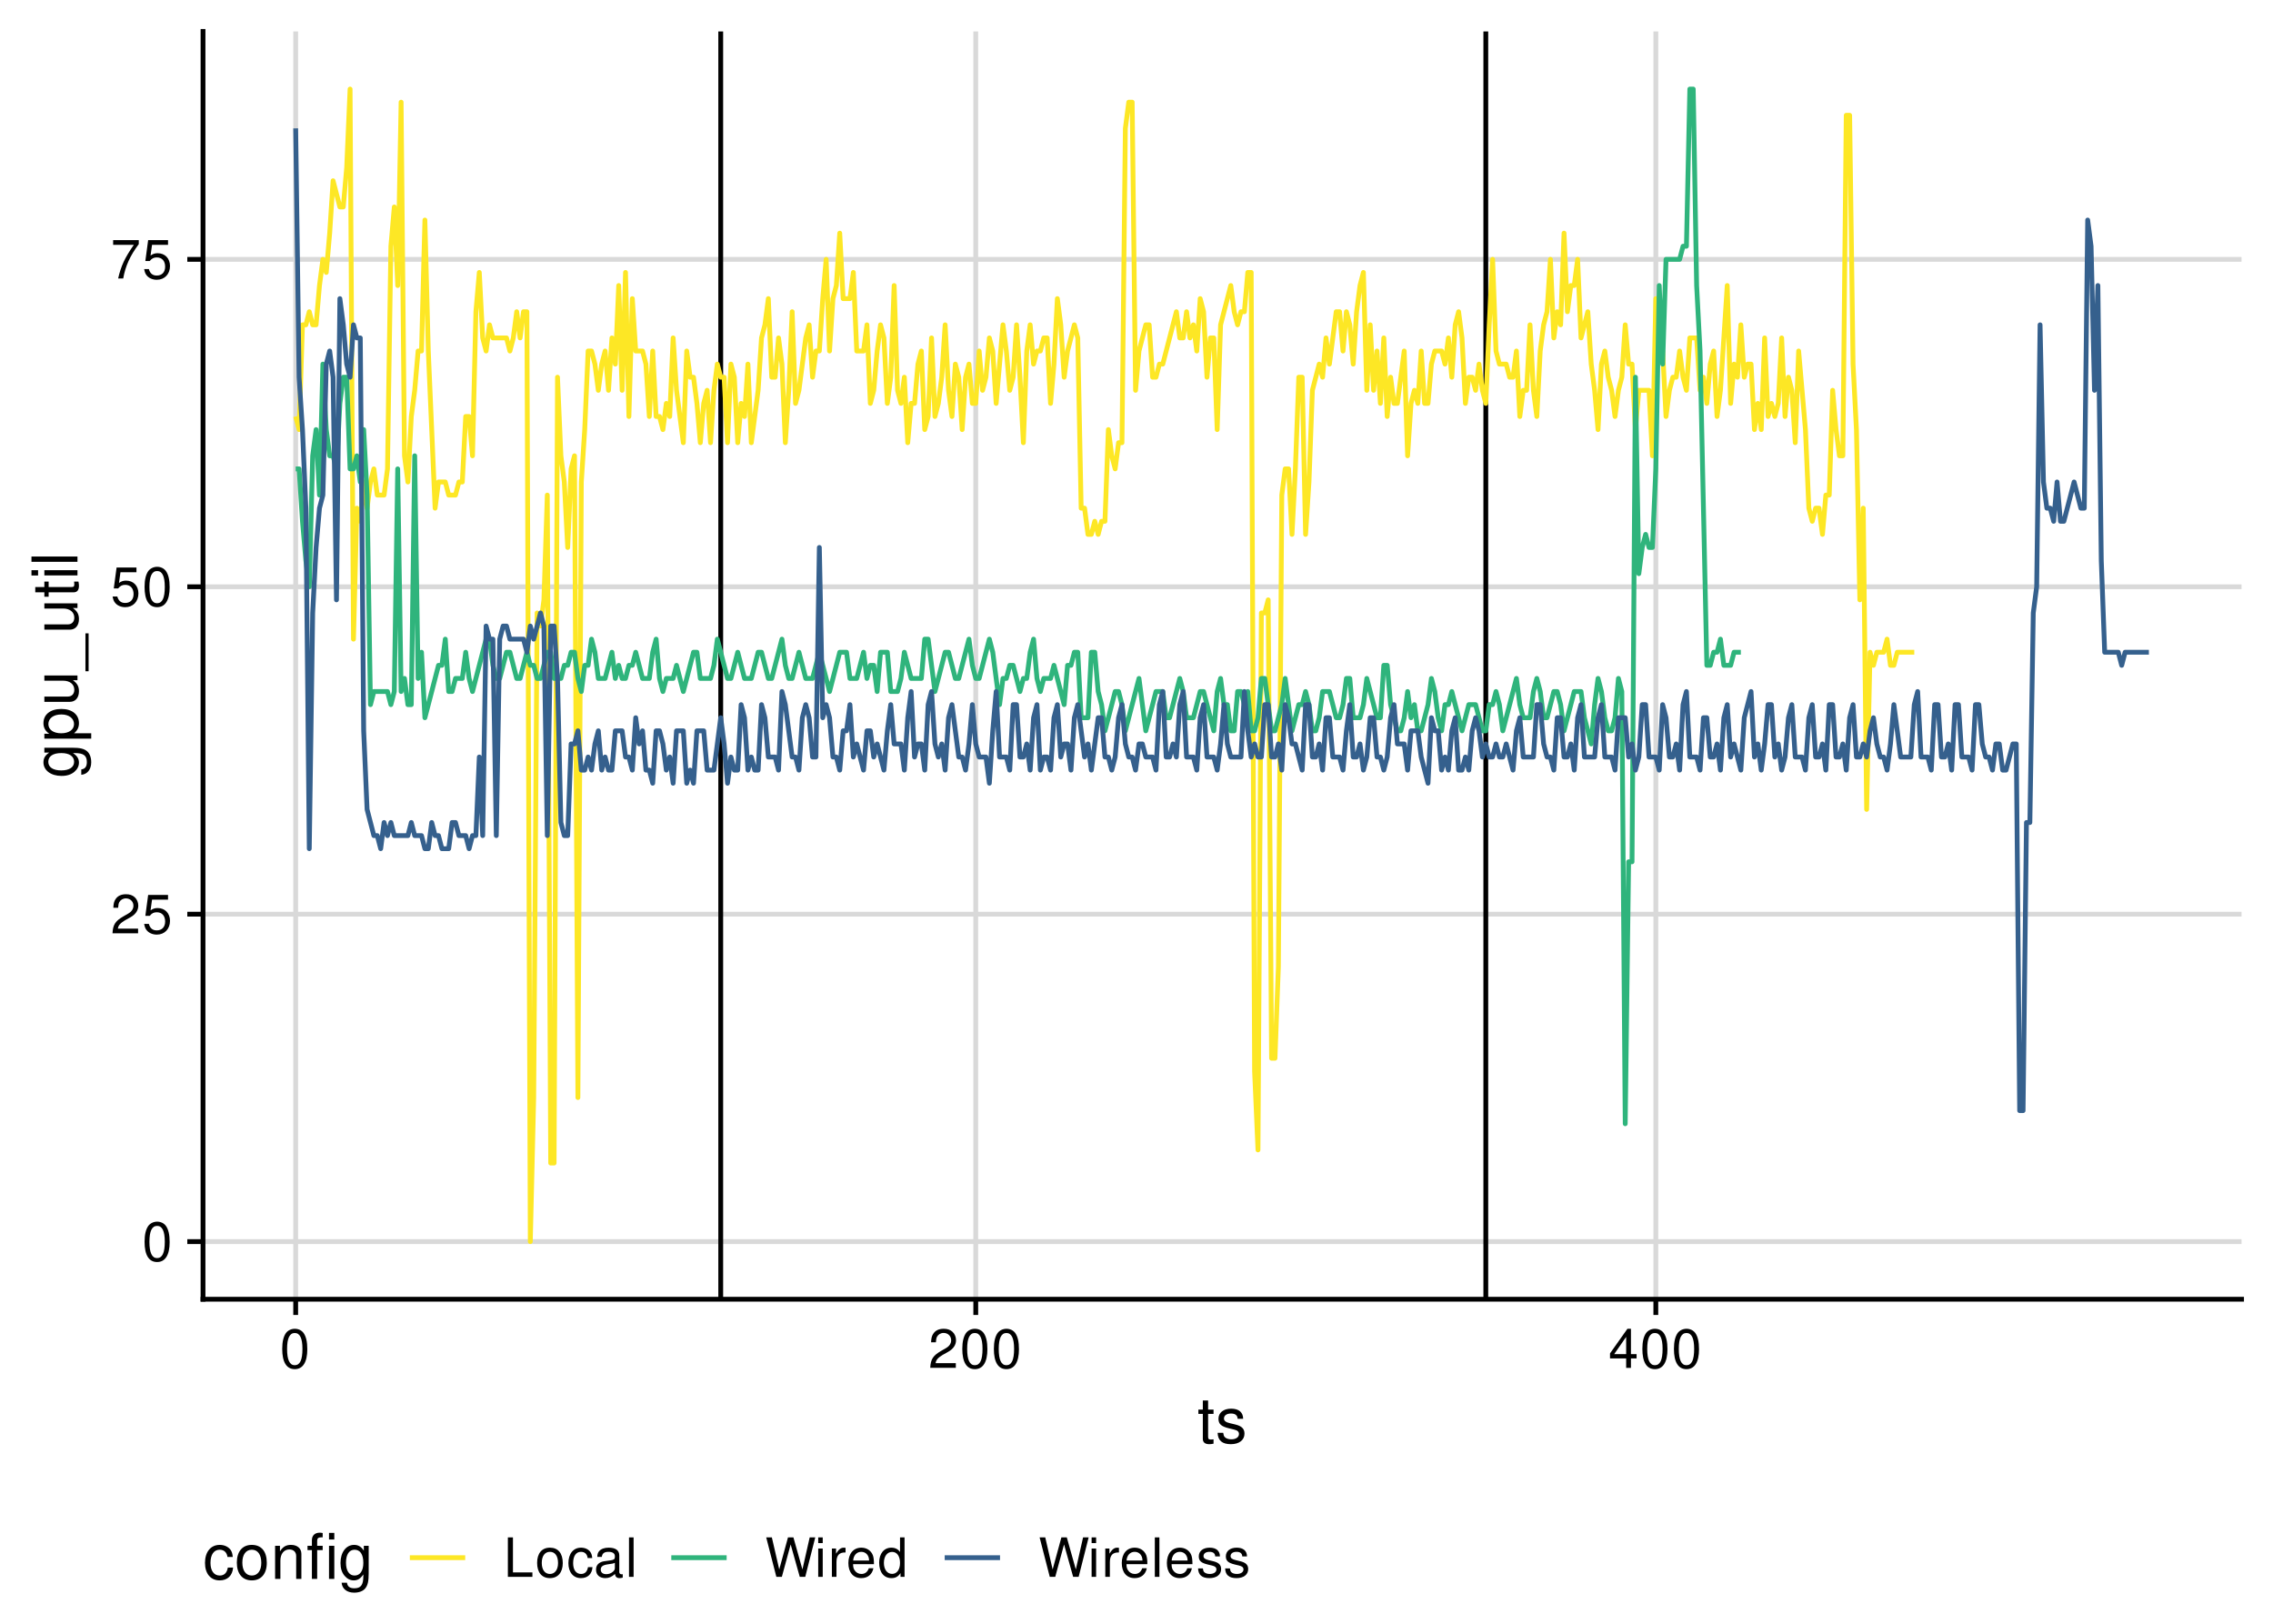 <?xml version="1.0" encoding="UTF-8"?>
<svg xmlns="http://www.w3.org/2000/svg" xmlns:xlink="http://www.w3.org/1999/xlink" width="504pt" height="360pt" viewBox="0 0 504 360" version="1.1">
<defs>
<g>
<symbol overflow="visible" id="glyph0-0">
<path style="stroke:none;" d=""/>
</symbol>
<symbol overflow="visible" id="glyph0-1">
<path style="stroke:none;" d="M 3.297 -8.672 C 2.516 -8.672 1.781 -8.312 1.344 -7.734 C 0.797 -6.953 0.516 -5.812 0.516 -4.203 C 0.516 -1.266 1.469 0.281 3.297 0.281 C 5.094 0.281 6.078 -1.266 6.078 -4.125 C 6.078 -5.812 5.812 -6.938 5.25 -7.734 C 4.812 -8.328 4.109 -8.672 3.297 -8.672 Z M 3.297 -7.734 C 4.438 -7.734 5 -6.578 5 -4.219 C 5 -1.75 4.453 -0.594 3.281 -0.594 C 2.156 -0.594 1.594 -1.797 1.594 -4.188 C 1.594 -6.578 2.156 -7.734 3.297 -7.734 Z M 3.297 -7.734 "/>
</symbol>
<symbol overflow="visible" id="glyph0-2">
<path style="stroke:none;" d="M 6.078 -1.047 L 1.594 -1.047 C 1.703 -1.766 2.094 -2.219 3.125 -2.859 L 4.328 -3.531 C 5.516 -4.188 6.125 -5.078 6.125 -6.141 C 6.125 -6.859 5.844 -7.531 5.344 -8 C 4.844 -8.453 4.219 -8.672 3.406 -8.672 C 2.328 -8.672 1.531 -8.297 1.062 -7.547 C 0.75 -7.094 0.625 -6.547 0.594 -5.672 L 1.656 -5.672 C 1.688 -6.266 1.766 -6.609 1.906 -6.906 C 2.188 -7.422 2.734 -7.75 3.375 -7.75 C 4.328 -7.75 5.047 -7.062 5.047 -6.125 C 5.047 -5.422 4.656 -4.828 3.906 -4.391 L 2.797 -3.75 C 1.016 -2.719 0.5 -1.906 0.406 -0.016 L 6.078 -0.016 Z M 6.078 -1.047 "/>
</symbol>
<symbol overflow="visible" id="glyph0-3">
<path style="stroke:none;" d="M 5.719 -8.516 L 1.312 -8.516 L 0.688 -3.875 L 1.656 -3.875 C 2.141 -4.469 2.562 -4.672 3.234 -4.672 C 4.375 -4.672 5.078 -3.891 5.078 -2.625 C 5.078 -1.406 4.375 -0.656 3.219 -0.656 C 2.297 -0.656 1.734 -1.125 1.469 -2.094 L 0.422 -2.094 C 0.562 -1.391 0.688 -1.062 0.938 -0.75 C 1.422 -0.094 2.281 0.281 3.234 0.281 C 4.953 0.281 6.156 -0.969 6.156 -2.766 C 6.156 -4.453 5.047 -5.609 3.406 -5.609 C 2.812 -5.609 2.328 -5.453 1.844 -5.094 L 2.172 -7.469 L 5.719 -7.469 Z M 5.719 -8.516 "/>
</symbol>
<symbol overflow="visible" id="glyph0-4">
<path style="stroke:none;" d="M 6.234 -8.516 L 0.547 -8.516 L 0.547 -7.469 L 5.141 -7.469 C 3.125 -4.578 2.297 -2.797 1.656 0 L 2.781 0 C 3.25 -2.719 4.312 -5.062 6.234 -7.625 Z M 6.234 -8.516 "/>
</symbol>
<symbol overflow="visible" id="glyph0-5">
<path style="stroke:none;" d="M 3.922 -2.094 L 3.922 0 L 4.984 0 L 4.984 -2.094 L 6.234 -2.094 L 6.234 -3.047 L 4.984 -3.047 L 4.984 -8.672 L 4.203 -8.672 L 0.344 -3.219 L 0.344 -2.094 Z M 3.922 -3.047 L 1.266 -3.047 L 3.922 -6.875 Z M 3.922 -3.047 "/>
</symbol>
<symbol overflow="visible" id="glyph0-6">
<path style="stroke:none;" d="M 2.078 -8.75 L 0.953 -8.75 L 0.953 0 L 6.391 0 L 6.391 -0.984 L 2.078 -0.984 Z M 2.078 -8.75 "/>
</symbol>
<symbol overflow="visible" id="glyph0-7">
<path style="stroke:none;" d="M 3.266 -6.469 C 1.484 -6.469 0.438 -5.203 0.438 -3.094 C 0.438 -0.969 1.484 0.281 3.281 0.281 C 5.047 0.281 6.125 -0.984 6.125 -3.047 C 6.125 -5.234 5.094 -6.469 3.266 -6.469 Z M 3.281 -5.547 C 4.406 -5.547 5.078 -4.625 5.078 -3.062 C 5.078 -1.578 4.375 -0.641 3.281 -0.641 C 2.156 -0.641 1.469 -1.578 1.469 -3.094 C 1.469 -4.625 2.156 -5.547 3.281 -5.547 Z M 3.281 -5.547 "/>
</symbol>
<symbol overflow="visible" id="glyph0-8">
<path style="stroke:none;" d="M 5.656 -4.172 C 5.609 -4.781 5.469 -5.188 5.234 -5.531 C 4.797 -6.125 4.047 -6.469 3.172 -6.469 C 1.469 -6.469 0.375 -5.125 0.375 -3.031 C 0.375 -1.016 1.453 0.281 3.156 0.281 C 4.656 0.281 5.609 -0.625 5.719 -2.156 L 4.719 -2.156 C 4.547 -1.156 4.031 -0.641 3.188 -0.641 C 2.078 -0.641 1.422 -1.547 1.422 -3.031 C 1.422 -4.609 2.062 -5.547 3.156 -5.547 C 4 -5.547 4.531 -5.047 4.641 -4.172 Z M 5.656 -4.172 "/>
</symbol>
<symbol overflow="visible" id="glyph0-9">
<path style="stroke:none;" d="M 6.422 -0.594 C 6.312 -0.562 6.266 -0.562 6.203 -0.562 C 5.859 -0.562 5.656 -0.75 5.656 -1.062 L 5.656 -4.75 C 5.656 -5.875 4.844 -6.469 3.297 -6.469 C 2.375 -6.469 1.641 -6.203 1.219 -5.734 C 0.922 -5.406 0.797 -5.047 0.781 -4.422 L 1.781 -4.422 C 1.875 -5.203 2.328 -5.547 3.266 -5.547 C 4.172 -5.547 4.672 -5.203 4.672 -4.609 L 4.672 -4.344 C 4.656 -3.906 4.438 -3.75 3.625 -3.641 C 2.203 -3.469 1.984 -3.422 1.609 -3.266 C 0.875 -2.953 0.5 -2.406 0.5 -1.578 C 0.5 -0.438 1.297 0.281 2.562 0.281 C 3.359 0.281 4 0 4.703 -0.641 C 4.781 0 5.094 0.281 5.734 0.281 C 5.953 0.281 6.078 0.25 6.422 0.172 Z M 4.672 -1.984 C 4.672 -1.641 4.578 -1.438 4.266 -1.156 C 3.859 -0.797 3.375 -0.594 2.781 -0.594 C 2 -0.594 1.547 -0.969 1.547 -1.609 C 1.547 -2.266 1.984 -2.609 3.062 -2.766 C 4.125 -2.906 4.328 -2.953 4.672 -3.109 Z M 4.672 -1.984 "/>
</symbol>
<symbol overflow="visible" id="glyph0-10">
<path style="stroke:none;" d="M 1.828 -8.75 L 0.812 -8.75 L 0.812 0 L 1.828 0 Z M 1.828 -8.75 "/>
</symbol>
<symbol overflow="visible" id="glyph0-11">
<path style="stroke:none;" d="M 8.922 0 L 11.141 -8.75 L 9.906 -8.75 L 8.297 -1.641 L 6.297 -8.75 L 5.094 -8.75 L 3.156 -1.641 L 1.516 -8.75 L 0.266 -8.75 L 2.516 0 L 3.734 0 L 5.688 -7.188 L 7.703 0 Z M 8.922 0 "/>
</symbol>
<symbol overflow="visible" id="glyph0-12">
<path style="stroke:none;" d="M 1.797 -6.281 L 0.797 -6.281 L 0.797 0 L 1.797 0 Z M 1.797 -8.75 L 0.797 -8.75 L 0.797 -7.484 L 1.797 -7.484 Z M 1.797 -8.75 "/>
</symbol>
<symbol overflow="visible" id="glyph0-13">
<path style="stroke:none;" d="M 0.828 -6.281 L 0.828 0 L 1.844 0 L 1.844 -3.266 C 1.844 -4.781 2.469 -5.453 3.859 -5.406 L 3.859 -6.438 C 3.688 -6.453 3.594 -6.469 3.469 -6.469 C 2.812 -6.469 2.328 -6.078 1.75 -5.141 L 1.75 -6.281 Z M 0.828 -6.281 "/>
</symbol>
<symbol overflow="visible" id="glyph0-14">
<path style="stroke:none;" d="M 6.156 -2.812 C 6.156 -3.766 6.078 -4.344 5.906 -4.812 C 5.5 -5.844 4.531 -6.469 3.359 -6.469 C 1.609 -6.469 0.484 -5.141 0.484 -3.062 C 0.484 -0.984 1.562 0.281 3.344 0.281 C 4.781 0.281 5.766 -0.547 6.031 -1.906 L 5.016 -1.906 C 4.734 -1.078 4.172 -0.641 3.375 -0.641 C 2.734 -0.641 2.203 -0.938 1.859 -1.469 C 1.625 -1.828 1.531 -2.188 1.531 -2.812 Z M 1.547 -3.625 C 1.625 -4.781 2.344 -5.547 3.344 -5.547 C 4.375 -5.547 5.078 -4.75 5.078 -3.625 Z M 1.547 -3.625 "/>
</symbol>
<symbol overflow="visible" id="glyph0-15">
<path style="stroke:none;" d="M 5.938 -8.75 L 4.938 -8.75 L 4.938 -5.5 C 4.531 -6.125 3.859 -6.469 3.016 -6.469 C 1.375 -6.469 0.312 -5.156 0.312 -3.156 C 0.312 -1.031 1.344 0.281 3.047 0.281 C 3.906 0.281 4.516 -0.047 5.047 -0.828 L 5.047 0 L 5.938 0 Z M 3.188 -5.531 C 4.266 -5.531 4.938 -4.578 4.938 -3.078 C 4.938 -1.625 4.25 -0.656 3.188 -0.656 C 2.094 -0.656 1.359 -1.625 1.359 -3.094 C 1.359 -4.562 2.094 -5.531 3.188 -5.531 Z M 3.188 -5.531 "/>
</symbol>
<symbol overflow="visible" id="glyph0-16">
<path style="stroke:none;" d="M 5.25 -4.531 C 5.25 -5.766 4.422 -6.469 2.969 -6.469 C 1.516 -6.469 0.562 -5.719 0.562 -4.547 C 0.562 -3.562 1.062 -3.094 2.562 -2.734 L 3.484 -2.516 C 4.188 -2.344 4.469 -2.094 4.469 -1.641 C 4.469 -1.047 3.875 -0.641 3 -0.641 C 2.453 -0.641 2 -0.797 1.75 -1.062 C 1.594 -1.25 1.531 -1.422 1.469 -1.875 L 0.406 -1.875 C 0.453 -0.422 1.266 0.281 2.922 0.281 C 4.5 0.281 5.516 -0.5 5.516 -1.719 C 5.516 -2.656 4.984 -3.172 3.734 -3.469 L 2.766 -3.703 C 1.953 -3.891 1.609 -4.156 1.609 -4.594 C 1.609 -5.188 2.125 -5.547 2.938 -5.547 C 3.75 -5.547 4.172 -5.203 4.203 -4.531 Z M 5.25 -4.531 "/>
</symbol>
<symbol overflow="visible" id="glyph1-0">
<path style="stroke:none;" d=""/>
</symbol>
<symbol overflow="visible" id="glyph1-1">
<path style="stroke:none;" d="M 3.562 -7.344 L 2.359 -7.344 L 2.359 -9.359 L 1.188 -9.359 L 1.188 -7.344 L 0.203 -7.344 L 0.203 -6.391 L 1.188 -6.391 L 1.188 -0.844 C 1.188 -0.078 1.688 0.328 2.609 0.328 C 2.906 0.328 3.156 0.297 3.562 0.219 L 3.562 -0.75 C 3.391 -0.719 3.234 -0.703 3 -0.703 C 2.484 -0.703 2.359 -0.844 2.359 -1.359 L 2.359 -6.391 L 3.562 -6.391 Z M 3.562 -7.344 "/>
</symbol>
<symbol overflow="visible" id="glyph1-2">
<path style="stroke:none;" d="M 6.125 -5.297 C 6.125 -6.734 5.172 -7.547 3.469 -7.547 C 1.766 -7.547 0.656 -6.656 0.656 -5.312 C 0.656 -4.156 1.25 -3.609 2.984 -3.188 L 4.078 -2.922 C 4.891 -2.734 5.203 -2.438 5.203 -1.922 C 5.203 -1.219 4.516 -0.75 3.5 -0.75 C 2.875 -0.75 2.344 -0.938 2.047 -1.25 C 1.859 -1.453 1.781 -1.672 1.703 -2.188 L 0.469 -2.188 C 0.531 -0.484 1.484 0.328 3.406 0.328 C 5.25 0.328 6.422 -0.594 6.422 -2 C 6.422 -3.094 5.812 -3.703 4.359 -4.047 L 3.234 -4.312 C 2.281 -4.531 1.875 -4.844 1.875 -5.359 C 1.875 -6.047 2.484 -6.469 3.438 -6.469 C 4.375 -6.469 4.875 -6.062 4.906 -5.297 Z M 6.125 -5.297 "/>
</symbol>
<symbol overflow="visible" id="glyph1-3">
<path style="stroke:none;" d="M 6.594 -4.875 C 6.531 -5.594 6.391 -6.047 6.109 -6.453 C 5.594 -7.141 4.719 -7.547 3.703 -7.547 C 1.703 -7.547 0.438 -5.984 0.438 -3.547 C 0.438 -1.172 1.688 0.328 3.688 0.328 C 5.438 0.328 6.531 -0.734 6.672 -2.516 L 5.5 -2.516 C 5.312 -1.344 4.703 -0.75 3.703 -0.75 C 2.422 -0.75 1.656 -1.812 1.656 -3.547 C 1.656 -5.375 2.406 -6.469 3.688 -6.469 C 4.656 -6.469 5.281 -5.891 5.422 -4.875 Z M 6.594 -4.875 "/>
</symbol>
<symbol overflow="visible" id="glyph1-4">
<path style="stroke:none;" d="M 3.812 -7.547 C 1.734 -7.547 0.5 -6.078 0.5 -3.609 C 0.5 -1.141 1.734 0.328 3.828 0.328 C 5.891 0.328 7.141 -1.141 7.141 -3.562 C 7.141 -6.109 5.938 -7.547 3.812 -7.547 Z M 3.828 -6.469 C 5.141 -6.469 5.922 -5.391 5.922 -3.562 C 5.922 -1.828 5.109 -0.75 3.828 -0.75 C 2.516 -0.75 1.719 -1.828 1.719 -3.609 C 1.719 -5.391 2.516 -6.469 3.828 -6.469 Z M 3.828 -6.469 "/>
</symbol>
<symbol overflow="visible" id="glyph1-5">
<path style="stroke:none;" d="M 0.984 -7.344 L 0.984 0 L 2.156 0 L 2.156 -4.047 C 2.156 -5.547 2.938 -6.531 4.141 -6.531 C 5.062 -6.531 5.656 -5.969 5.656 -5.078 L 5.656 0 L 6.812 0 L 6.812 -5.547 C 6.812 -6.766 5.906 -7.547 4.5 -7.547 C 3.406 -7.547 2.703 -7.125 2.062 -6.109 L 2.062 -7.344 Z M 0.984 -7.344 "/>
</symbol>
<symbol overflow="visible" id="glyph1-6">
<path style="stroke:none;" d="M 3.531 -7.344 L 2.312 -7.344 L 2.312 -8.484 C 2.312 -8.969 2.578 -9.219 3.125 -9.219 C 3.219 -9.219 3.266 -9.219 3.531 -9.219 L 3.531 -10.172 C 3.266 -10.234 3.109 -10.25 2.875 -10.25 C 1.797 -10.25 1.141 -9.625 1.141 -8.578 L 1.141 -7.344 L 0.172 -7.344 L 0.172 -6.391 L 1.141 -6.391 L 1.141 0 L 2.312 0 L 2.312 -6.391 L 3.531 -6.391 Z M 6.109 -7.344 L 4.938 -7.344 L 4.938 0 L 6.109 0 Z M 6.109 -10.203 L 4.938 -10.203 L 4.938 -8.734 L 6.109 -8.734 Z M 6.109 -10.203 "/>
</symbol>
<symbol overflow="visible" id="glyph1-7">
<path style="stroke:none;" d="M 5.656 -7.344 L 5.656 -6.266 C 5.062 -7.156 4.422 -7.547 3.5 -7.547 C 1.719 -7.547 0.484 -5.891 0.484 -3.547 C 0.484 -2.312 0.781 -1.406 1.406 -0.672 C 1.953 -0.031 2.656 0.328 3.422 0.328 C 4.297 0.328 4.922 -0.062 5.547 -1 L 5.547 -0.609 C 5.547 1.344 5 2.078 3.547 2.078 C 2.547 2.078 2.031 1.688 1.922 0.844 L 0.734 0.844 C 0.844 2.203 1.922 3.047 3.516 3.047 C 4.594 3.047 5.484 2.703 5.969 2.109 C 6.531 1.422 6.734 0.516 6.734 -1.203 L 6.734 -7.344 Z M 3.609 -6.469 C 4.844 -6.469 5.547 -5.438 5.547 -3.562 C 5.547 -1.797 4.828 -0.75 3.609 -0.75 C 2.406 -0.75 1.703 -1.812 1.703 -3.609 C 1.703 -5.406 2.406 -6.469 3.609 -6.469 Z M 3.609 -6.469 "/>
</symbol>
<symbol overflow="visible" id="glyph2-0">
<path style="stroke:none;" d=""/>
</symbol>
<symbol overflow="visible" id="glyph2-1">
<path style="stroke:none;" d="M -7.344 -5.656 L -6.266 -5.656 C -7.156 -5.062 -7.547 -4.422 -7.547 -3.5 C -7.547 -1.719 -5.891 -0.484 -3.547 -0.484 C -2.312 -0.484 -1.406 -0.781 -0.672 -1.406 C -0.031 -1.953 0.328 -2.656 0.328 -3.422 C 0.328 -4.297 -0.062 -4.922 -1 -5.547 L -0.609 -5.547 C 1.344 -5.547 2.078 -5 2.078 -3.547 C 2.078 -2.547 1.688 -2.031 0.844 -1.922 L 0.844 -0.734 C 2.203 -0.844 3.047 -1.922 3.047 -3.516 C 3.047 -4.594 2.703 -5.484 2.109 -5.969 C 1.422 -6.531 0.516 -6.734 -1.203 -6.734 L -7.344 -6.734 Z M -6.469 -3.609 C -6.469 -4.844 -5.438 -5.547 -3.562 -5.547 C -1.797 -5.547 -0.75 -4.828 -0.75 -3.609 C -0.75 -2.406 -1.812 -1.703 -3.609 -1.703 C -5.406 -1.703 -6.469 -2.406 -6.469 -3.609 Z M -6.469 -3.609 "/>
</symbol>
<symbol overflow="visible" id="glyph2-2">
<path style="stroke:none;" d="M 3.047 -0.75 L 3.047 -1.938 L -0.766 -1.938 C -0.016 -2.547 0.328 -3.234 0.328 -4.188 C 0.328 -6.094 -1.203 -7.328 -3.547 -7.328 C -6 -7.328 -7.547 -6.125 -7.547 -4.172 C -7.547 -3.172 -7.094 -2.375 -6.234 -1.828 L -7.344 -1.828 L -7.344 -0.75 Z M -6.453 -3.969 C -6.453 -5.266 -5.312 -6.109 -3.562 -6.109 C -1.906 -6.109 -0.766 -5.25 -0.766 -3.969 C -0.766 -2.734 -1.891 -1.938 -3.609 -1.938 C -5.328 -1.938 -6.453 -2.734 -6.453 -3.969 Z M -6.453 -3.969 "/>
</symbol>
<symbol overflow="visible" id="glyph2-3">
<path style="stroke:none;" d="M 0 -6.75 L -7.344 -6.75 L -7.344 -5.594 L -3.172 -5.594 C -1.688 -5.594 -0.703 -4.797 -0.703 -3.578 C -0.703 -2.656 -1.266 -2.078 -2.141 -2.078 L -7.344 -2.078 L -7.344 -0.906 L -1.688 -0.906 C -0.469 -0.906 0.328 -1.812 0.328 -3.25 C 0.328 -4.328 -0.062 -5.016 -1.016 -5.703 L 0 -5.703 Z M 0 -6.75 "/>
</symbol>
<symbol overflow="visible" id="glyph2-4">
<path style="stroke:none;" d="M 1.766 -8.094 L 1.766 0.312 L 2.469 0.312 L 2.469 -8.094 Z M 1.766 -8.094 "/>
</symbol>
<symbol overflow="visible" id="glyph2-5">
<path style="stroke:none;" d="M -7.344 -3.562 L -7.344 -2.359 L -9.359 -2.359 L -9.359 -1.188 L -7.344 -1.188 L -7.344 -0.203 L -6.391 -0.203 L -6.391 -1.188 L -0.844 -1.188 C -0.078 -1.188 0.328 -1.688 0.328 -2.609 C 0.328 -2.906 0.297 -3.156 0.219 -3.562 L -0.75 -3.562 C -0.719 -3.391 -0.703 -3.234 -0.703 -3 C -0.703 -2.484 -0.844 -2.359 -1.359 -2.359 L -6.391 -2.359 L -6.391 -3.562 Z M -7.344 -3.562 "/>
</symbol>
<symbol overflow="visible" id="glyph2-6">
<path style="stroke:none;" d="M -7.344 -2.094 L -7.344 -0.938 L 0 -0.938 L 0 -2.094 Z M -10.203 -2.094 L -10.203 -0.922 L -8.734 -0.922 L -8.734 -2.094 Z M -10.203 -2.094 "/>
</symbol>
<symbol overflow="visible" id="glyph2-7">
<path style="stroke:none;" d="M -10.203 -2.125 L -10.203 -0.953 L 0 -0.953 L 0 -2.125 Z M -10.203 -2.125 "/>
</symbol>
</g>
<clipPath id="clip1">
  <path d="M 45.016 274 L 497.023 274 L 497.023 276 L 45.016 276 Z M 45.016 274 "/>
</clipPath>
<clipPath id="clip2">
  <path d="M 45.016 202 L 497.023 202 L 497.023 204 L 45.016 204 Z M 45.016 202 "/>
</clipPath>
<clipPath id="clip3">
  <path d="M 45.016 129 L 497.023 129 L 497.023 131 L 45.016 131 Z M 45.016 129 "/>
</clipPath>
<clipPath id="clip4">
  <path d="M 45.016 56 L 497.023 56 L 497.023 59 L 45.016 59 Z M 45.016 56 "/>
</clipPath>
<clipPath id="clip5">
  <path d="M 65 6.973 L 67 6.973 L 67 288.051 L 65 288.051 Z M 65 6.973 "/>
</clipPath>
<clipPath id="clip6">
  <path d="M 215 6.973 L 217 6.973 L 217 288.051 L 215 288.051 Z M 215 6.973 "/>
</clipPath>
<clipPath id="clip7">
  <path d="M 366 6.973 L 368 6.973 L 368 288.051 L 366 288.051 Z M 366 6.973 "/>
</clipPath>
<clipPath id="clip8">
  <path d="M 159 6.973 L 161 6.973 L 161 288.051 L 159 288.051 Z M 159 6.973 "/>
</clipPath>
<clipPath id="clip9">
  <path d="M 328 6.973 L 330 6.973 L 330 288.051 L 328 288.051 Z M 328 6.973 "/>
</clipPath>
</defs>
<g id="surface57">
<rect x="0" y="0" width="504" height="360" style="fill:rgb(100%,100%,100%);fill-opacity:1;stroke:none;"/>
<g clip-path="url(#clip1)" clip-rule="nonzero">
<path style="fill:none;stroke-width:1.067;stroke-linecap:butt;stroke-linejoin:round;stroke:rgb(85.098%,85.098%,85.098%);stroke-opacity:1;stroke-miterlimit:10;" d="M 45.016 275.277 L 497.027 275.277 "/>
</g>
<g clip-path="url(#clip2)" clip-rule="nonzero">
<path style="fill:none;stroke-width:1.067;stroke-linecap:butt;stroke-linejoin:round;stroke:rgb(85.098%,85.098%,85.098%);stroke-opacity:1;stroke-miterlimit:10;" d="M 45.016 202.684 L 497.027 202.684 "/>
</g>
<g clip-path="url(#clip3)" clip-rule="nonzero">
<path style="fill:none;stroke-width:1.067;stroke-linecap:butt;stroke-linejoin:round;stroke:rgb(85.098%,85.098%,85.098%);stroke-opacity:1;stroke-miterlimit:10;" d="M 45.016 130.09 L 497.027 130.09 "/>
</g>
<g clip-path="url(#clip4)" clip-rule="nonzero">
<path style="fill:none;stroke-width:1.067;stroke-linecap:butt;stroke-linejoin:round;stroke:rgb(85.098%,85.098%,85.098%);stroke-opacity:1;stroke-miterlimit:10;" d="M 45.016 57.5 L 497.027 57.5 "/>
</g>
<g clip-path="url(#clip5)" clip-rule="nonzero">
<path style="fill:none;stroke-width:1.067;stroke-linecap:butt;stroke-linejoin:round;stroke:rgb(85.098%,85.098%,85.098%);stroke-opacity:1;stroke-miterlimit:10;" d="M 65.562 288.055 L 65.562 6.973 "/>
</g>
<g clip-path="url(#clip6)" clip-rule="nonzero">
<path style="fill:none;stroke-width:1.067;stroke-linecap:butt;stroke-linejoin:round;stroke:rgb(85.098%,85.098%,85.098%);stroke-opacity:1;stroke-miterlimit:10;" d="M 216.359 288.055 L 216.359 6.973 "/>
</g>
<g clip-path="url(#clip7)" clip-rule="nonzero">
<path style="fill:none;stroke-width:1.067;stroke-linecap:butt;stroke-linejoin:round;stroke:rgb(85.098%,85.098%,85.098%);stroke-opacity:1;stroke-miterlimit:10;" d="M 367.152 288.055 L 367.152 6.973 "/>
</g>
<g clip-path="url(#clip8)" clip-rule="nonzero">
<path style="fill:none;stroke-width:1.067;stroke-linecap:butt;stroke-linejoin:round;stroke:rgb(0%,0%,0%);stroke-opacity:1;stroke-miterlimit:10;" d="M 159.809 288.055 L 159.809 6.973 "/>
</g>
<g clip-path="url(#clip9)" clip-rule="nonzero">
<path style="fill:none;stroke-width:1.067;stroke-linecap:butt;stroke-linejoin:round;stroke:rgb(0%,0%,0%);stroke-opacity:1;stroke-miterlimit:10;" d="M 329.453 288.055 L 329.453 6.973 "/>
</g>
<path style="fill:none;stroke-width:1.067;stroke-linecap:butt;stroke-linejoin:round;stroke:rgb(99.216%,90.588%,14.51%);stroke-opacity:1;stroke-miterlimit:10;" d="M 65.562 92.344 L 66.316 95.246 L 67.07 72.016 L 67.824 72.016 L 68.578 69.113 L 69.332 72.016 L 70.086 72.016 L 70.84 63.305 L 71.594 57.5 L 72.348 60.402 L 73.102 51.691 L 73.855 40.078 L 75.363 45.883 L 76.117 45.883 L 76.871 37.172 L 77.625 19.75 L 78.379 141.707 L 79.133 112.668 L 79.887 115.574 L 80.641 106.863 L 81.395 112.668 L 82.148 106.863 L 82.902 103.957 L 83.656 109.766 L 85.164 109.766 L 85.918 103.957 L 86.672 54.594 L 87.43 45.883 L 88.184 63.305 L 88.938 22.652 L 89.691 101.055 L 90.445 106.863 L 91.199 92.344 L 91.953 86.535 L 92.707 77.824 L 93.461 77.824 L 94.215 48.789 L 94.969 77.824 L 96.477 112.668 L 97.23 106.863 L 98.738 106.863 L 99.492 109.766 L 101 109.766 L 101.754 106.863 L 102.508 106.863 L 103.262 92.344 L 104.016 92.344 L 104.77 101.055 L 105.523 69.113 L 106.277 60.402 L 107.031 74.922 L 107.785 77.824 L 108.539 72.016 L 109.293 74.922 L 112.309 74.922 L 113.062 77.824 L 113.816 74.922 L 114.57 69.113 L 115.324 74.922 L 116.078 69.113 L 116.832 69.113 L 117.586 275.277 L 118.34 243.336 L 119.094 135.898 L 119.848 138.801 L 120.602 132.996 L 121.355 109.766 L 122.109 257.855 L 122.863 257.855 L 123.617 83.633 L 124.371 101.055 L 125.125 106.863 L 125.879 121.379 L 126.633 103.957 L 127.387 101.055 L 128.141 243.336 L 128.898 106.863 L 129.652 95.246 L 130.406 77.824 L 131.16 77.824 L 131.914 80.727 L 132.668 86.535 L 133.422 80.727 L 134.176 77.824 L 134.93 86.535 L 135.684 74.922 L 136.438 80.727 L 137.191 63.305 L 137.945 86.535 L 138.699 60.402 L 139.453 92.344 L 140.207 66.211 L 140.961 77.824 L 142.469 77.824 L 143.223 80.727 L 143.977 92.344 L 144.73 77.824 L 145.484 92.344 L 146.238 92.344 L 146.992 95.246 L 147.746 89.438 L 148.5 92.344 L 149.254 74.922 L 150.008 86.535 L 151.516 98.152 L 152.27 77.824 L 153.023 83.633 L 153.777 83.633 L 154.531 89.438 L 155.285 98.152 L 156.039 89.438 L 156.793 86.535 L 157.547 98.152 L 158.301 86.535 L 159.055 80.727 L 159.809 83.633 L 160.562 83.633 L 161.316 98.152 L 162.07 80.727 L 162.824 83.633 L 163.578 98.152 L 164.332 89.438 L 165.086 92.344 L 165.84 80.727 L 166.594 98.152 L 168.102 86.535 L 168.855 74.922 L 169.609 72.016 L 170.367 66.211 L 171.121 83.633 L 171.875 83.633 L 172.629 74.922 L 173.383 80.727 L 174.137 98.152 L 174.891 86.535 L 175.645 69.113 L 176.398 89.438 L 177.152 86.535 L 177.906 80.727 L 178.66 74.922 L 179.414 72.016 L 180.168 83.633 L 180.922 77.824 L 181.676 77.824 L 182.43 66.211 L 183.184 57.5 L 183.938 77.824 L 184.691 66.211 L 185.445 63.305 L 186.199 51.691 L 186.953 66.211 L 188.461 66.211 L 189.215 60.402 L 189.969 77.824 L 191.477 77.824 L 192.23 72.016 L 192.984 89.438 L 193.738 86.535 L 194.492 77.824 L 195.246 72.016 L 196 74.922 L 196.754 89.438 L 197.508 83.633 L 198.262 63.305 L 199.016 86.535 L 199.77 89.438 L 200.523 83.633 L 201.277 98.152 L 202.031 89.438 L 202.785 89.438 L 203.539 80.727 L 204.293 77.824 L 205.047 95.246 L 205.801 92.344 L 206.555 74.922 L 207.309 92.344 L 208.062 89.438 L 208.816 83.633 L 209.57 72.016 L 210.324 86.535 L 211.082 92.344 L 211.836 80.727 L 212.59 83.633 L 213.344 95.246 L 214.098 83.633 L 214.852 80.727 L 215.605 89.438 L 216.359 89.438 L 217.113 77.824 L 217.867 86.535 L 218.621 83.633 L 219.375 74.922 L 220.129 77.824 L 220.883 89.438 L 222.391 72.016 L 223.145 77.824 L 223.898 86.535 L 224.652 83.633 L 225.406 72.016 L 226.16 83.633 L 226.914 98.152 L 227.668 77.824 L 228.422 72.016 L 229.176 80.727 L 229.93 77.824 L 230.684 77.824 L 231.438 74.922 L 232.191 74.922 L 232.945 89.438 L 233.699 80.727 L 234.453 66.211 L 235.207 72.016 L 235.961 83.633 L 236.715 77.824 L 237.469 74.922 L 238.223 72.016 L 238.977 74.922 L 239.73 112.668 L 240.484 112.668 L 241.238 118.477 L 241.992 118.477 L 242.746 115.574 L 243.5 118.477 L 244.254 115.574 L 245.008 115.574 L 245.762 95.246 L 246.516 101.055 L 247.27 103.957 L 248.023 98.152 L 248.777 98.152 L 249.531 28.461 L 250.285 22.652 L 251.039 22.652 L 251.793 86.535 L 252.551 77.824 L 253.305 74.922 L 254.059 72.016 L 254.812 72.016 L 255.566 83.633 L 256.32 83.633 L 257.074 80.727 L 257.828 80.727 L 259.336 74.922 L 260.09 72.016 L 260.844 69.113 L 261.598 74.922 L 262.352 74.922 L 263.105 69.113 L 263.859 74.922 L 264.613 72.016 L 265.367 77.824 L 266.121 66.211 L 266.875 69.113 L 267.629 83.633 L 268.383 74.922 L 269.137 74.922 L 269.891 95.246 L 270.645 72.016 L 272.152 66.211 L 272.906 63.305 L 273.66 69.113 L 274.414 72.016 L 275.168 69.113 L 275.922 69.113 L 276.676 60.402 L 277.43 60.402 L 278.184 237.527 L 278.938 254.949 L 279.691 135.898 L 280.445 135.898 L 281.199 132.996 L 281.953 234.625 L 282.707 234.625 L 283.461 214.301 L 284.215 109.766 L 284.969 103.957 L 285.723 103.957 L 286.477 118.477 L 287.23 103.957 L 287.984 83.633 L 288.738 83.633 L 289.492 118.477 L 290.246 106.863 L 291 86.535 L 291.754 83.633 L 292.508 80.727 L 293.262 83.633 L 294.02 74.922 L 294.773 80.727 L 295.527 74.922 L 296.281 69.113 L 297.035 69.113 L 297.789 77.824 L 298.543 69.113 L 299.297 72.016 L 300.051 80.727 L 300.805 69.113 L 301.559 63.305 L 302.312 60.402 L 303.066 86.535 L 303.82 72.016 L 304.574 86.535 L 305.328 77.824 L 306.082 89.438 L 306.836 74.922 L 307.59 92.344 L 308.344 83.633 L 309.098 89.438 L 309.852 89.438 L 310.605 83.633 L 311.359 77.824 L 312.113 101.055 L 312.867 89.438 L 313.621 86.535 L 314.375 89.438 L 315.129 77.824 L 315.883 89.438 L 316.637 89.438 L 317.391 80.727 L 318.145 77.824 L 319.652 77.824 L 320.406 80.727 L 321.16 74.922 L 321.914 83.633 L 322.668 72.016 L 323.422 69.113 L 324.176 74.922 L 324.93 89.438 L 325.684 83.633 L 326.438 83.633 L 327.191 86.535 L 327.945 80.727 L 328.699 86.535 L 329.453 89.438 L 330.207 72.016 L 330.961 57.5 L 331.715 77.824 L 332.469 80.727 L 333.977 80.727 L 334.734 83.633 L 335.488 83.633 L 336.242 77.824 L 336.996 92.344 L 337.75 86.535 L 338.504 86.535 L 339.258 72.016 L 340.012 86.535 L 340.766 92.344 L 341.52 77.824 L 342.273 72.016 L 343.027 69.113 L 343.781 57.5 L 344.535 74.922 L 345.289 69.113 L 346.043 72.016 L 346.797 51.691 L 347.551 69.113 L 348.305 63.305 L 349.059 63.305 L 349.812 57.5 L 350.566 74.922 L 351.32 72.016 L 352.074 69.113 L 352.828 80.727 L 353.582 86.535 L 354.336 95.246 L 355.09 80.727 L 355.844 77.824 L 356.598 83.633 L 357.352 86.535 L 358.105 92.344 L 358.859 86.535 L 359.613 83.633 L 360.367 72.016 L 361.121 80.727 L 361.875 80.727 L 362.629 95.246 L 363.383 86.535 L 365.645 86.535 L 366.398 101.055 L 367.152 66.211 L 367.906 74.922 L 368.66 77.824 L 369.414 92.344 L 370.168 86.535 L 370.922 83.633 L 371.676 83.633 L 372.43 77.824 L 373.184 83.633 L 373.938 86.535 L 374.691 74.922 L 376.203 74.922 L 376.957 86.535 L 377.711 83.633 L 378.465 89.438 L 379.219 80.727 L 379.973 77.824 L 380.727 92.344 L 381.48 86.535 L 382.234 74.922 L 382.988 63.305 L 383.742 89.438 L 384.496 80.727 L 385.25 83.633 L 386.004 72.016 L 386.758 83.633 L 387.512 80.727 L 388.266 80.727 L 389.02 95.246 L 389.773 89.438 L 390.527 95.246 L 391.281 74.922 L 392.035 92.344 L 392.789 89.438 L 393.543 92.344 L 394.297 89.438 L 395.051 74.922 L 395.805 92.344 L 396.559 83.633 L 397.312 86.535 L 398.066 98.152 L 398.82 77.824 L 400.328 95.246 L 401.082 112.668 L 401.836 115.574 L 402.59 112.668 L 403.344 112.668 L 404.098 118.477 L 404.852 109.766 L 405.605 109.766 L 406.359 86.535 L 407.113 95.246 L 407.867 101.055 L 408.621 101.055 L 409.375 25.559 L 410.129 25.559 L 410.883 80.727 L 411.637 95.246 L 412.391 132.996 L 413.145 112.668 L 413.898 179.453 L 414.652 144.609 L 415.406 147.512 L 416.16 144.609 L 417.672 144.609 L 418.426 141.707 L 419.18 147.512 L 419.934 147.512 L 420.688 144.609 L 424.457 144.609 "/>
<path style="fill:none;stroke-width:1.067;stroke-linecap:butt;stroke-linejoin:round;stroke:rgb(18.431%,70.588%,48.627%);stroke-opacity:1;stroke-miterlimit:10;" d="M 65.562 103.957 L 66.316 103.957 L 67.07 115.574 L 67.824 124.285 L 68.578 130.09 L 69.332 101.055 L 70.086 95.246 L 70.84 109.766 L 71.594 80.727 L 72.348 95.246 L 73.102 101.055 L 73.855 101.055 L 74.609 103.957 L 75.363 89.438 L 76.117 83.633 L 76.871 83.633 L 77.625 103.957 L 78.379 103.957 L 79.133 101.055 L 79.887 106.863 L 80.641 95.246 L 81.395 109.766 L 82.148 156.227 L 82.902 153.32 L 85.918 153.32 L 86.672 156.227 L 87.43 153.32 L 88.184 103.957 L 88.938 153.32 L 89.691 150.418 L 90.445 156.227 L 91.199 156.227 L 91.953 101.055 L 92.707 150.418 L 93.461 144.609 L 94.215 159.129 L 94.969 156.227 L 95.723 153.32 L 96.477 150.418 L 97.23 147.512 L 97.984 147.512 L 98.738 141.707 L 99.492 153.32 L 100.246 153.32 L 101 150.418 L 102.508 150.418 L 103.262 144.609 L 104.016 150.418 L 104.77 153.32 L 105.523 150.418 L 106.277 147.512 L 107.785 141.707 L 108.539 141.707 L 109.293 147.512 L 110.047 150.418 L 110.801 150.418 L 111.555 147.512 L 112.309 144.609 L 113.062 144.609 L 113.816 147.512 L 114.57 150.418 L 115.324 150.418 L 116.078 147.512 L 116.832 144.609 L 117.586 147.512 L 118.34 147.512 L 119.094 150.418 L 119.848 150.418 L 120.602 147.512 L 121.355 144.609 L 122.109 144.609 L 122.863 150.418 L 124.371 150.418 L 125.125 147.512 L 125.879 147.512 L 126.633 144.609 L 127.387 144.609 L 128.141 150.418 L 128.898 153.32 L 129.652 147.512 L 130.406 147.512 L 131.16 141.707 L 131.914 144.609 L 132.668 150.418 L 134.176 150.418 L 134.93 147.512 L 135.684 144.609 L 136.438 150.418 L 137.191 147.512 L 137.945 150.418 L 138.699 150.418 L 139.453 147.512 L 140.207 147.512 L 140.961 144.609 L 141.715 147.512 L 142.469 150.418 L 143.977 150.418 L 144.73 144.609 L 145.484 141.707 L 146.238 150.418 L 146.992 153.32 L 147.746 150.418 L 149.254 150.418 L 150.008 147.512 L 150.762 150.418 L 151.516 153.32 L 152.27 150.418 L 153.023 147.512 L 153.777 144.609 L 154.531 144.609 L 155.285 150.418 L 157.547 150.418 L 158.301 147.512 L 159.055 141.707 L 160.562 147.512 L 161.316 150.418 L 162.07 150.418 L 162.824 147.512 L 163.578 144.609 L 164.332 147.512 L 165.086 150.418 L 166.594 150.418 L 167.348 147.512 L 168.102 144.609 L 168.855 144.609 L 169.609 147.512 L 170.367 150.418 L 171.121 150.418 L 171.875 147.512 L 173.383 141.707 L 174.137 147.512 L 174.891 150.418 L 175.645 150.418 L 176.398 147.512 L 177.152 144.609 L 177.906 147.512 L 178.66 150.418 L 180.168 150.418 L 180.922 147.512 L 181.676 144.609 L 182.43 147.512 L 183.184 150.418 L 183.938 153.32 L 184.691 150.418 L 185.445 147.512 L 186.199 144.609 L 187.707 144.609 L 188.461 150.418 L 189.969 150.418 L 190.723 147.512 L 191.477 144.609 L 192.23 150.418 L 192.984 147.512 L 193.738 147.512 L 194.492 153.32 L 195.246 144.609 L 196.754 144.609 L 197.508 153.32 L 199.016 153.32 L 199.77 150.418 L 200.523 144.609 L 201.277 147.512 L 202.031 150.418 L 204.293 150.418 L 205.047 141.707 L 205.801 141.707 L 206.555 147.512 L 207.309 153.32 L 208.062 150.418 L 208.816 147.512 L 209.57 144.609 L 210.324 144.609 L 211.082 147.512 L 211.836 150.418 L 212.59 150.418 L 213.344 147.512 L 214.852 141.707 L 215.605 147.512 L 216.359 150.418 L 217.113 150.418 L 217.867 147.512 L 219.375 141.707 L 220.129 144.609 L 221.637 156.227 L 222.391 150.418 L 223.145 150.418 L 223.898 147.512 L 224.652 147.512 L 225.406 150.418 L 226.16 153.32 L 226.914 150.418 L 227.668 150.418 L 228.422 144.609 L 229.176 141.707 L 229.93 150.418 L 230.684 153.32 L 231.438 150.418 L 232.945 150.418 L 233.699 147.512 L 234.453 150.418 L 235.207 153.32 L 235.961 156.227 L 236.715 147.512 L 237.469 147.512 L 238.223 144.609 L 238.977 144.609 L 239.73 159.129 L 241.238 159.129 L 241.992 144.609 L 242.746 144.609 L 243.5 153.32 L 244.254 156.227 L 245.008 162.031 L 246.516 156.227 L 247.27 153.32 L 248.023 153.32 L 248.777 156.227 L 249.531 162.031 L 251.039 156.227 L 251.793 153.32 L 252.551 150.418 L 253.305 156.227 L 254.059 162.031 L 255.566 156.227 L 256.32 153.32 L 257.828 153.32 L 258.582 159.129 L 259.336 159.129 L 260.09 156.227 L 260.844 153.32 L 261.598 150.418 L 262.352 153.32 L 263.105 159.129 L 264.613 159.129 L 265.367 156.227 L 266.121 153.32 L 266.875 153.32 L 267.629 156.227 L 269.137 162.031 L 269.891 153.32 L 270.645 150.418 L 271.398 156.227 L 272.152 156.227 L 272.906 162.031 L 273.66 162.031 L 274.414 153.32 L 275.168 153.32 L 275.922 156.227 L 276.676 153.32 L 277.43 162.031 L 278.184 162.031 L 278.938 159.129 L 279.691 150.418 L 280.445 150.418 L 281.199 156.227 L 281.953 162.031 L 282.707 162.031 L 284.215 156.227 L 284.969 150.418 L 285.723 156.227 L 286.477 162.031 L 287.984 156.227 L 288.738 156.227 L 289.492 153.32 L 290.246 156.227 L 291 162.031 L 291.754 162.031 L 292.508 159.129 L 293.262 153.32 L 294.773 153.32 L 295.527 156.227 L 296.281 159.129 L 297.035 159.129 L 297.789 156.227 L 298.543 150.418 L 299.297 150.418 L 300.051 159.129 L 301.559 159.129 L 302.312 156.227 L 303.066 150.418 L 303.82 153.32 L 304.574 156.227 L 305.328 159.129 L 306.082 159.129 L 306.836 147.512 L 307.59 147.512 L 308.344 156.227 L 309.852 162.031 L 310.605 162.031 L 311.359 159.129 L 312.113 153.32 L 312.867 159.129 L 313.621 156.227 L 314.375 162.031 L 315.129 162.031 L 316.637 156.227 L 317.391 150.418 L 318.145 153.32 L 318.898 159.129 L 319.652 162.031 L 320.406 156.227 L 321.16 156.227 L 321.914 153.32 L 322.668 156.227 L 324.176 162.031 L 325.684 156.227 L 327.191 156.227 L 328.699 162.031 L 329.453 162.031 L 330.207 156.227 L 330.961 156.227 L 331.715 153.32 L 332.469 156.227 L 333.223 162.031 L 333.977 159.129 L 334.734 156.227 L 335.488 153.32 L 336.242 150.418 L 336.996 156.227 L 337.75 159.129 L 339.258 159.129 L 340.012 153.32 L 340.766 150.418 L 341.52 153.32 L 342.273 159.129 L 343.027 159.129 L 343.781 156.227 L 344.535 153.32 L 345.289 153.32 L 346.043 156.227 L 346.797 162.031 L 348.305 156.227 L 349.059 153.32 L 350.566 153.32 L 351.32 159.129 L 352.074 162.031 L 352.828 164.938 L 353.582 156.227 L 354.336 150.418 L 355.09 153.32 L 355.844 159.129 L 356.598 162.031 L 357.352 162.031 L 358.105 159.129 L 358.859 150.418 L 359.613 153.32 L 360.367 249.145 L 361.121 191.07 L 361.875 191.07 L 362.629 83.633 L 363.383 127.188 L 364.137 121.379 L 364.891 118.477 L 365.645 121.379 L 366.398 121.379 L 367.152 103.957 L 367.906 63.305 L 368.66 80.727 L 369.414 57.5 L 372.43 57.5 L 373.184 54.594 L 373.938 54.594 L 374.691 19.75 L 375.445 19.75 L 376.203 63.305 L 376.957 77.824 L 378.465 147.512 L 379.219 147.512 L 379.973 144.609 L 380.727 144.609 L 381.48 141.707 L 382.234 147.512 L 383.742 147.512 L 384.496 144.609 L 386.004 144.609 "/>
<path style="fill:none;stroke-width:1.067;stroke-linecap:butt;stroke-linejoin:round;stroke:rgb(20.784%,37.647%,55.294%);stroke-opacity:1;stroke-miterlimit:10;" d="M 65.562 28.461 L 66.316 83.633 L 67.07 95.246 L 67.824 112.668 L 68.578 188.164 L 69.332 135.898 L 70.086 121.379 L 70.84 112.668 L 71.594 109.766 L 72.348 80.727 L 73.102 77.824 L 73.855 83.633 L 74.609 132.996 L 75.363 66.211 L 76.117 72.016 L 76.871 80.727 L 77.625 83.633 L 78.379 72.016 L 79.133 74.922 L 79.887 74.922 L 80.641 162.031 L 81.395 179.453 L 82.148 182.359 L 82.902 185.262 L 83.656 185.262 L 84.41 188.164 L 85.164 182.359 L 85.918 185.262 L 86.672 182.359 L 87.43 185.262 L 90.445 185.262 L 91.199 182.359 L 91.953 185.262 L 93.461 185.262 L 94.215 188.164 L 94.969 188.164 L 95.723 182.359 L 96.477 185.262 L 97.23 185.262 L 97.984 188.164 L 99.492 188.164 L 100.246 182.359 L 101 182.359 L 101.754 185.262 L 103.262 185.262 L 104.016 188.164 L 104.77 185.262 L 105.523 185.262 L 106.277 167.84 L 107.031 185.262 L 107.785 138.801 L 108.539 141.707 L 109.293 141.707 L 110.047 185.262 L 110.801 141.707 L 111.555 138.801 L 112.309 138.801 L 113.062 141.707 L 116.078 141.707 L 116.832 144.609 L 117.586 138.801 L 118.34 141.707 L 119.094 138.801 L 119.848 135.898 L 120.602 138.801 L 121.355 185.262 L 122.109 138.801 L 122.863 138.801 L 123.617 150.418 L 124.371 182.359 L 125.125 185.262 L 125.879 185.262 L 126.633 164.938 L 127.387 164.938 L 128.141 162.031 L 128.898 170.742 L 129.652 170.742 L 130.406 167.84 L 131.16 170.742 L 131.914 164.938 L 132.668 162.031 L 133.422 170.742 L 134.176 167.84 L 134.93 170.742 L 135.684 170.742 L 136.438 162.031 L 137.945 162.031 L 138.699 167.84 L 139.453 167.84 L 140.207 170.742 L 140.961 159.129 L 141.715 164.938 L 142.469 162.031 L 143.223 170.742 L 143.977 170.742 L 144.73 173.648 L 145.484 162.031 L 146.238 162.031 L 146.992 164.938 L 147.746 170.742 L 148.5 167.84 L 149.254 173.648 L 150.008 162.031 L 151.516 162.031 L 152.27 173.648 L 153.023 170.742 L 153.777 173.648 L 154.531 162.031 L 156.039 162.031 L 156.793 170.742 L 158.301 170.742 L 159.055 164.938 L 159.809 159.129 L 160.562 164.938 L 161.316 173.648 L 162.07 167.84 L 162.824 170.742 L 163.578 170.742 L 164.332 156.227 L 165.086 159.129 L 165.84 170.742 L 166.594 167.84 L 167.348 170.742 L 168.102 170.742 L 168.855 156.227 L 169.609 159.129 L 170.367 167.84 L 171.875 167.84 L 172.629 170.742 L 173.383 153.32 L 174.137 156.227 L 174.891 162.031 L 175.645 167.84 L 176.398 167.84 L 177.152 170.742 L 177.906 159.129 L 178.66 156.227 L 179.414 159.129 L 180.168 167.84 L 180.922 167.84 L 181.676 121.379 L 182.43 159.129 L 183.184 156.227 L 183.938 159.129 L 184.691 167.84 L 185.445 167.84 L 186.199 170.742 L 186.953 162.031 L 187.707 162.031 L 188.461 156.227 L 189.215 167.84 L 189.969 164.938 L 191.477 170.742 L 192.23 162.031 L 192.984 162.031 L 193.738 167.84 L 194.492 164.938 L 196 170.742 L 196.754 162.031 L 197.508 156.227 L 198.262 164.938 L 199.77 164.938 L 200.523 170.742 L 201.277 159.129 L 202.031 153.32 L 202.785 167.84 L 203.539 164.938 L 204.293 164.938 L 205.047 170.742 L 205.801 156.227 L 206.555 153.32 L 207.309 164.938 L 208.062 167.84 L 208.816 164.938 L 209.57 170.742 L 210.324 159.129 L 211.082 156.227 L 211.836 162.031 L 212.59 167.84 L 213.344 167.84 L 214.098 170.742 L 214.852 164.938 L 215.605 156.227 L 216.359 164.938 L 217.113 167.84 L 218.621 167.84 L 219.375 173.648 L 220.129 162.031 L 220.883 153.32 L 221.637 167.84 L 223.145 167.84 L 223.898 170.742 L 224.652 156.227 L 225.406 156.227 L 226.16 167.84 L 226.914 167.84 L 227.668 164.938 L 228.422 170.742 L 229.176 159.129 L 229.93 156.227 L 230.684 170.742 L 231.438 167.84 L 232.191 167.84 L 232.945 170.742 L 233.699 159.129 L 234.453 156.227 L 235.207 167.84 L 235.961 164.938 L 236.715 164.938 L 237.469 170.742 L 238.223 159.129 L 238.977 156.227 L 239.73 162.031 L 240.484 167.84 L 241.238 164.938 L 241.992 170.742 L 242.746 164.938 L 243.5 159.129 L 244.254 159.129 L 245.008 167.84 L 245.762 167.84 L 246.516 170.742 L 247.27 167.84 L 248.023 159.129 L 248.777 156.227 L 249.531 164.938 L 250.285 167.84 L 251.039 167.84 L 251.793 170.742 L 252.551 164.938 L 253.305 164.938 L 254.059 167.84 L 255.566 167.84 L 256.32 170.742 L 257.074 156.227 L 257.828 153.32 L 258.582 167.84 L 259.336 167.84 L 260.09 164.938 L 260.844 167.84 L 261.598 156.227 L 262.352 153.32 L 263.105 167.84 L 264.613 167.84 L 265.367 170.742 L 266.121 159.129 L 266.875 156.227 L 267.629 167.84 L 269.137 167.84 L 269.891 170.742 L 270.645 164.938 L 271.398 156.227 L 272.152 164.938 L 272.906 167.84 L 275.168 167.84 L 275.922 153.32 L 276.676 162.031 L 277.43 167.84 L 278.184 164.938 L 278.938 167.84 L 279.691 167.84 L 280.445 156.227 L 281.199 156.227 L 281.953 167.84 L 282.707 167.84 L 283.461 164.938 L 284.215 170.742 L 284.969 156.227 L 285.723 159.129 L 286.477 164.938 L 287.23 164.938 L 288.738 170.742 L 289.492 156.227 L 290.246 156.227 L 291 167.84 L 291.754 167.84 L 292.508 164.938 L 293.262 170.742 L 294.02 159.129 L 294.773 159.129 L 295.527 167.84 L 297.035 167.84 L 297.789 170.742 L 298.543 162.031 L 299.297 156.227 L 300.051 167.84 L 300.805 167.84 L 301.559 164.938 L 302.312 170.742 L 303.066 167.84 L 303.82 159.129 L 304.574 159.129 L 305.328 167.84 L 306.082 167.84 L 306.836 170.742 L 307.59 167.84 L 308.344 159.129 L 309.098 156.227 L 309.852 164.938 L 311.359 164.938 L 312.113 170.742 L 312.867 162.031 L 314.375 162.031 L 315.129 167.84 L 315.883 170.742 L 316.637 173.648 L 317.391 159.129 L 318.145 162.031 L 318.898 162.031 L 319.652 170.742 L 320.406 167.84 L 321.16 170.742 L 321.914 162.031 L 322.668 159.129 L 323.422 170.742 L 324.176 170.742 L 324.93 167.84 L 325.684 170.742 L 326.438 162.031 L 327.191 159.129 L 327.945 162.031 L 328.699 167.84 L 329.453 164.938 L 330.207 167.84 L 330.961 167.84 L 331.715 164.938 L 332.469 167.84 L 333.223 167.84 L 333.977 164.938 L 334.734 167.84 L 335.488 170.742 L 336.242 162.031 L 336.996 159.129 L 337.75 167.84 L 340.012 167.84 L 340.766 156.227 L 341.52 156.227 L 342.273 164.938 L 343.027 167.84 L 343.781 167.84 L 344.535 170.742 L 345.289 159.129 L 346.043 159.129 L 346.797 167.84 L 347.551 167.84 L 348.305 164.938 L 349.059 170.742 L 349.812 159.129 L 350.566 156.227 L 351.32 167.84 L 353.582 167.84 L 354.336 159.129 L 355.09 156.227 L 355.844 167.84 L 357.352 167.84 L 358.105 170.742 L 358.859 159.129 L 360.367 159.129 L 361.121 167.84 L 361.875 164.938 L 362.629 170.742 L 363.383 167.84 L 364.137 156.227 L 364.891 156.227 L 365.645 167.84 L 367.152 167.84 L 367.906 170.742 L 368.66 156.227 L 369.414 159.129 L 370.168 167.84 L 370.922 167.84 L 371.676 164.938 L 372.43 170.742 L 373.184 156.227 L 373.938 153.32 L 374.691 167.84 L 376.203 167.84 L 376.957 170.742 L 377.711 159.129 L 378.465 159.129 L 379.219 167.84 L 379.973 167.84 L 380.727 164.938 L 381.48 170.742 L 382.234 159.129 L 382.988 156.227 L 383.742 167.84 L 384.496 164.938 L 386.004 170.742 L 386.758 159.129 L 387.512 156.227 L 388.266 153.32 L 389.02 167.84 L 389.773 164.938 L 390.527 170.742 L 391.281 164.938 L 392.035 156.227 L 392.789 156.227 L 393.543 167.84 L 394.297 164.938 L 395.051 170.742 L 395.805 167.84 L 396.559 159.129 L 397.312 156.227 L 398.066 167.84 L 399.574 167.84 L 400.328 170.742 L 401.082 159.129 L 401.836 156.227 L 402.59 167.84 L 403.344 167.84 L 404.098 164.938 L 404.852 170.742 L 405.605 156.227 L 406.359 156.227 L 407.113 167.84 L 407.867 167.84 L 408.621 164.938 L 409.375 170.742 L 410.129 159.129 L 410.883 156.227 L 411.637 167.84 L 412.391 167.84 L 413.145 164.938 L 413.898 167.84 L 414.652 162.031 L 415.406 159.129 L 416.16 164.938 L 416.914 167.84 L 417.672 167.84 L 418.426 170.742 L 419.18 164.938 L 419.934 156.227 L 420.688 162.031 L 421.441 167.84 L 423.703 167.84 L 424.457 156.227 L 425.211 153.32 L 425.965 167.84 L 427.473 167.84 L 428.227 170.742 L 428.98 156.227 L 429.734 156.227 L 430.488 167.84 L 431.242 167.84 L 431.996 164.938 L 432.75 170.742 L 433.504 156.227 L 434.258 156.227 L 435.012 167.84 L 436.52 167.84 L 437.273 170.742 L 438.027 156.227 L 438.781 156.227 L 439.535 164.938 L 440.289 167.84 L 441.043 167.84 L 441.797 170.742 L 442.551 164.938 L 443.305 164.938 L 444.059 170.742 L 444.812 170.742 L 446.32 164.938 L 447.074 164.938 L 447.828 246.238 L 448.582 246.238 L 449.336 182.359 L 450.09 182.359 L 450.844 135.898 L 451.598 130.09 L 452.352 72.016 L 453.105 106.863 L 453.859 112.668 L 454.613 112.668 L 455.367 115.574 L 456.121 106.863 L 456.875 115.574 L 457.629 115.574 L 458.387 112.668 L 459.895 106.863 L 461.402 112.668 L 462.156 112.668 L 462.91 48.789 L 463.664 54.594 L 464.418 86.535 L 465.172 63.305 L 465.926 124.285 L 466.68 144.609 L 469.695 144.609 L 470.449 147.512 L 471.203 144.609 L 476.48 144.609 "/>
<path style="fill:none;stroke-width:1.067;stroke-linecap:square;stroke-linejoin:round;stroke:rgb(0%,0%,0%);stroke-opacity:1;stroke-miterlimit:10;" d="M 45.016 288.055 L 45.016 6.973 "/>
<g style="fill:rgb(0%,0%,0%);fill-opacity:1;">
  <use xlink:href="#glyph0-1" x="31.539" y="279.525"/>
</g>
<g style="fill:rgb(0%,0%,0%);fill-opacity:1;">
  <use xlink:href="#glyph0-2" x="24.539" y="206.932"/>
  <use xlink:href="#glyph0-3" x="31.539" y="206.932"/>
</g>
<g style="fill:rgb(0%,0%,0%);fill-opacity:1;">
  <use xlink:href="#glyph0-3" x="24.539" y="134.338"/>
  <use xlink:href="#glyph0-1" x="31.539" y="134.338"/>
</g>
<g style="fill:rgb(0%,0%,0%);fill-opacity:1;">
  <use xlink:href="#glyph0-4" x="24.539" y="61.748"/>
  <use xlink:href="#glyph0-3" x="31.539" y="61.748"/>
</g>
<path style="fill:none;stroke-width:1.067;stroke-linecap:butt;stroke-linejoin:round;stroke:rgb(0%,0%,0%);stroke-opacity:1;stroke-miterlimit:10;" d="M 41.531 275.277 L 45.016 275.277 "/>
<path style="fill:none;stroke-width:1.067;stroke-linecap:butt;stroke-linejoin:round;stroke:rgb(0%,0%,0%);stroke-opacity:1;stroke-miterlimit:10;" d="M 41.531 202.684 L 45.016 202.684 "/>
<path style="fill:none;stroke-width:1.067;stroke-linecap:butt;stroke-linejoin:round;stroke:rgb(0%,0%,0%);stroke-opacity:1;stroke-miterlimit:10;" d="M 41.531 130.09 L 45.016 130.09 "/>
<path style="fill:none;stroke-width:1.067;stroke-linecap:butt;stroke-linejoin:round;stroke:rgb(0%,0%,0%);stroke-opacity:1;stroke-miterlimit:10;" d="M 41.531 57.5 L 45.016 57.5 "/>
<path style="fill:none;stroke-width:1.067;stroke-linecap:square;stroke-linejoin:round;stroke:rgb(0%,0%,0%);stroke-opacity:1;stroke-miterlimit:10;" d="M 45.016 288.055 L 497.027 288.055 "/>
<path style="fill:none;stroke-width:1.067;stroke-linecap:butt;stroke-linejoin:round;stroke:rgb(0%,0%,0%);stroke-opacity:1;stroke-miterlimit:10;" d="M 65.562 291.539 L 65.562 288.055 "/>
<path style="fill:none;stroke-width:1.067;stroke-linecap:butt;stroke-linejoin:round;stroke:rgb(0%,0%,0%);stroke-opacity:1;stroke-miterlimit:10;" d="M 216.359 291.539 L 216.359 288.055 "/>
<path style="fill:none;stroke-width:1.067;stroke-linecap:butt;stroke-linejoin:round;stroke:rgb(0%,0%,0%);stroke-opacity:1;stroke-miterlimit:10;" d="M 367.152 291.539 L 367.152 288.055 "/>
<g style="fill:rgb(0%,0%,0%);fill-opacity:1;">
  <use xlink:href="#glyph0-1" x="62.062" y="303.275"/>
</g>
<g style="fill:rgb(0%,0%,0%);fill-opacity:1;">
  <use xlink:href="#glyph0-2" x="205.859" y="303.275"/>
  <use xlink:href="#glyph0-1" x="212.859" y="303.275"/>
  <use xlink:href="#glyph0-1" x="219.859" y="303.275"/>
</g>
<g style="fill:rgb(0%,0%,0%);fill-opacity:1;">
  <use xlink:href="#glyph0-5" x="356.652" y="303.275"/>
  <use xlink:href="#glyph0-1" x="363.652" y="303.275"/>
  <use xlink:href="#glyph0-1" x="370.652" y="303.275"/>
</g>
<g style="fill:rgb(0%,0%,0%);fill-opacity:1;">
  <use xlink:href="#glyph1-1" x="265.52" y="319.862"/>
  <use xlink:href="#glyph1-2" x="269.52" y="319.862"/>
</g>
<g style="fill:rgb(0%,0%,0%);fill-opacity:1;">
  <use xlink:href="#glyph2-1" x="17.179" y="172.512"/>
  <use xlink:href="#glyph2-2" x="17.179" y="164.512"/>
  <use xlink:href="#glyph2-3" x="17.179" y="156.512"/>
  <use xlink:href="#glyph2-4" x="17.179" y="148.512"/>
  <use xlink:href="#glyph2-3" x="17.179" y="140.512"/>
  <use xlink:href="#glyph2-5" x="17.179" y="132.512"/>
  <use xlink:href="#glyph2-6" x="17.179" y="128.512"/>
  <use xlink:href="#glyph2-7" x="17.179" y="125.512"/>
</g>
<g style="fill:rgb(0%,0%,0%);fill-opacity:1;">
  <use xlink:href="#glyph1-3" x="45.016" y="350.062"/>
  <use xlink:href="#glyph1-4" x="52.016" y="350.062"/>
  <use xlink:href="#glyph1-5" x="60.016" y="350.062"/>
  <use xlink:href="#glyph1-6" x="68.016" y="350.062"/>
  <use xlink:href="#glyph1-7" x="75.016" y="350.062"/>
</g>
<path style="fill:none;stroke-width:1.067;stroke-linecap:butt;stroke-linejoin:round;stroke:rgb(99.216%,90.588%,14.51%);stroke-opacity:1;stroke-miterlimit:10;" d="M 90.875 345.355 L 103.152 345.355 "/>
<path style="fill:none;stroke-width:1.067;stroke-linecap:butt;stroke-linejoin:round;stroke:rgb(18.431%,70.588%,48.627%);stroke-opacity:1;stroke-miterlimit:10;" d="M 148.848 345.355 L 161.121 345.355 "/>
<path style="fill:none;stroke-width:1.067;stroke-linecap:butt;stroke-linejoin:round;stroke:rgb(20.784%,37.647%,55.294%);stroke-opacity:1;stroke-miterlimit:10;" d="M 209.469 345.355 L 221.742 345.355 "/>
<g style="fill:rgb(0%,0%,0%);fill-opacity:1;">
  <use xlink:href="#glyph0-6" x="111.66" y="349.604"/>
  <use xlink:href="#glyph0-7" x="118.66" y="349.604"/>
  <use xlink:href="#glyph0-8" x="125.66" y="349.604"/>
  <use xlink:href="#glyph0-9" x="131.66" y="349.604"/>
  <use xlink:href="#glyph0-10" x="138.66" y="349.604"/>
</g>
<g style="fill:rgb(0%,0%,0%);fill-opacity:1;">
  <use xlink:href="#glyph0-11" x="169.629" y="349.604"/>
  <use xlink:href="#glyph0-12" x="180.629" y="349.604"/>
  <use xlink:href="#glyph0-13" x="183.629" y="349.604"/>
  <use xlink:href="#glyph0-14" x="187.629" y="349.604"/>
  <use xlink:href="#glyph0-15" x="194.629" y="349.604"/>
</g>
<g style="fill:rgb(0%,0%,0%);fill-opacity:1;">
  <use xlink:href="#glyph0-11" x="230.25" y="349.604"/>
  <use xlink:href="#glyph0-12" x="241.25" y="349.604"/>
  <use xlink:href="#glyph0-13" x="244.25" y="349.604"/>
  <use xlink:href="#glyph0-14" x="248.25" y="349.604"/>
  <use xlink:href="#glyph0-10" x="255.25" y="349.604"/>
  <use xlink:href="#glyph0-14" x="258.25" y="349.604"/>
  <use xlink:href="#glyph0-16" x="265.25" y="349.604"/>
  <use xlink:href="#glyph0-16" x="271.25" y="349.604"/>
</g>
</g>
</svg>
